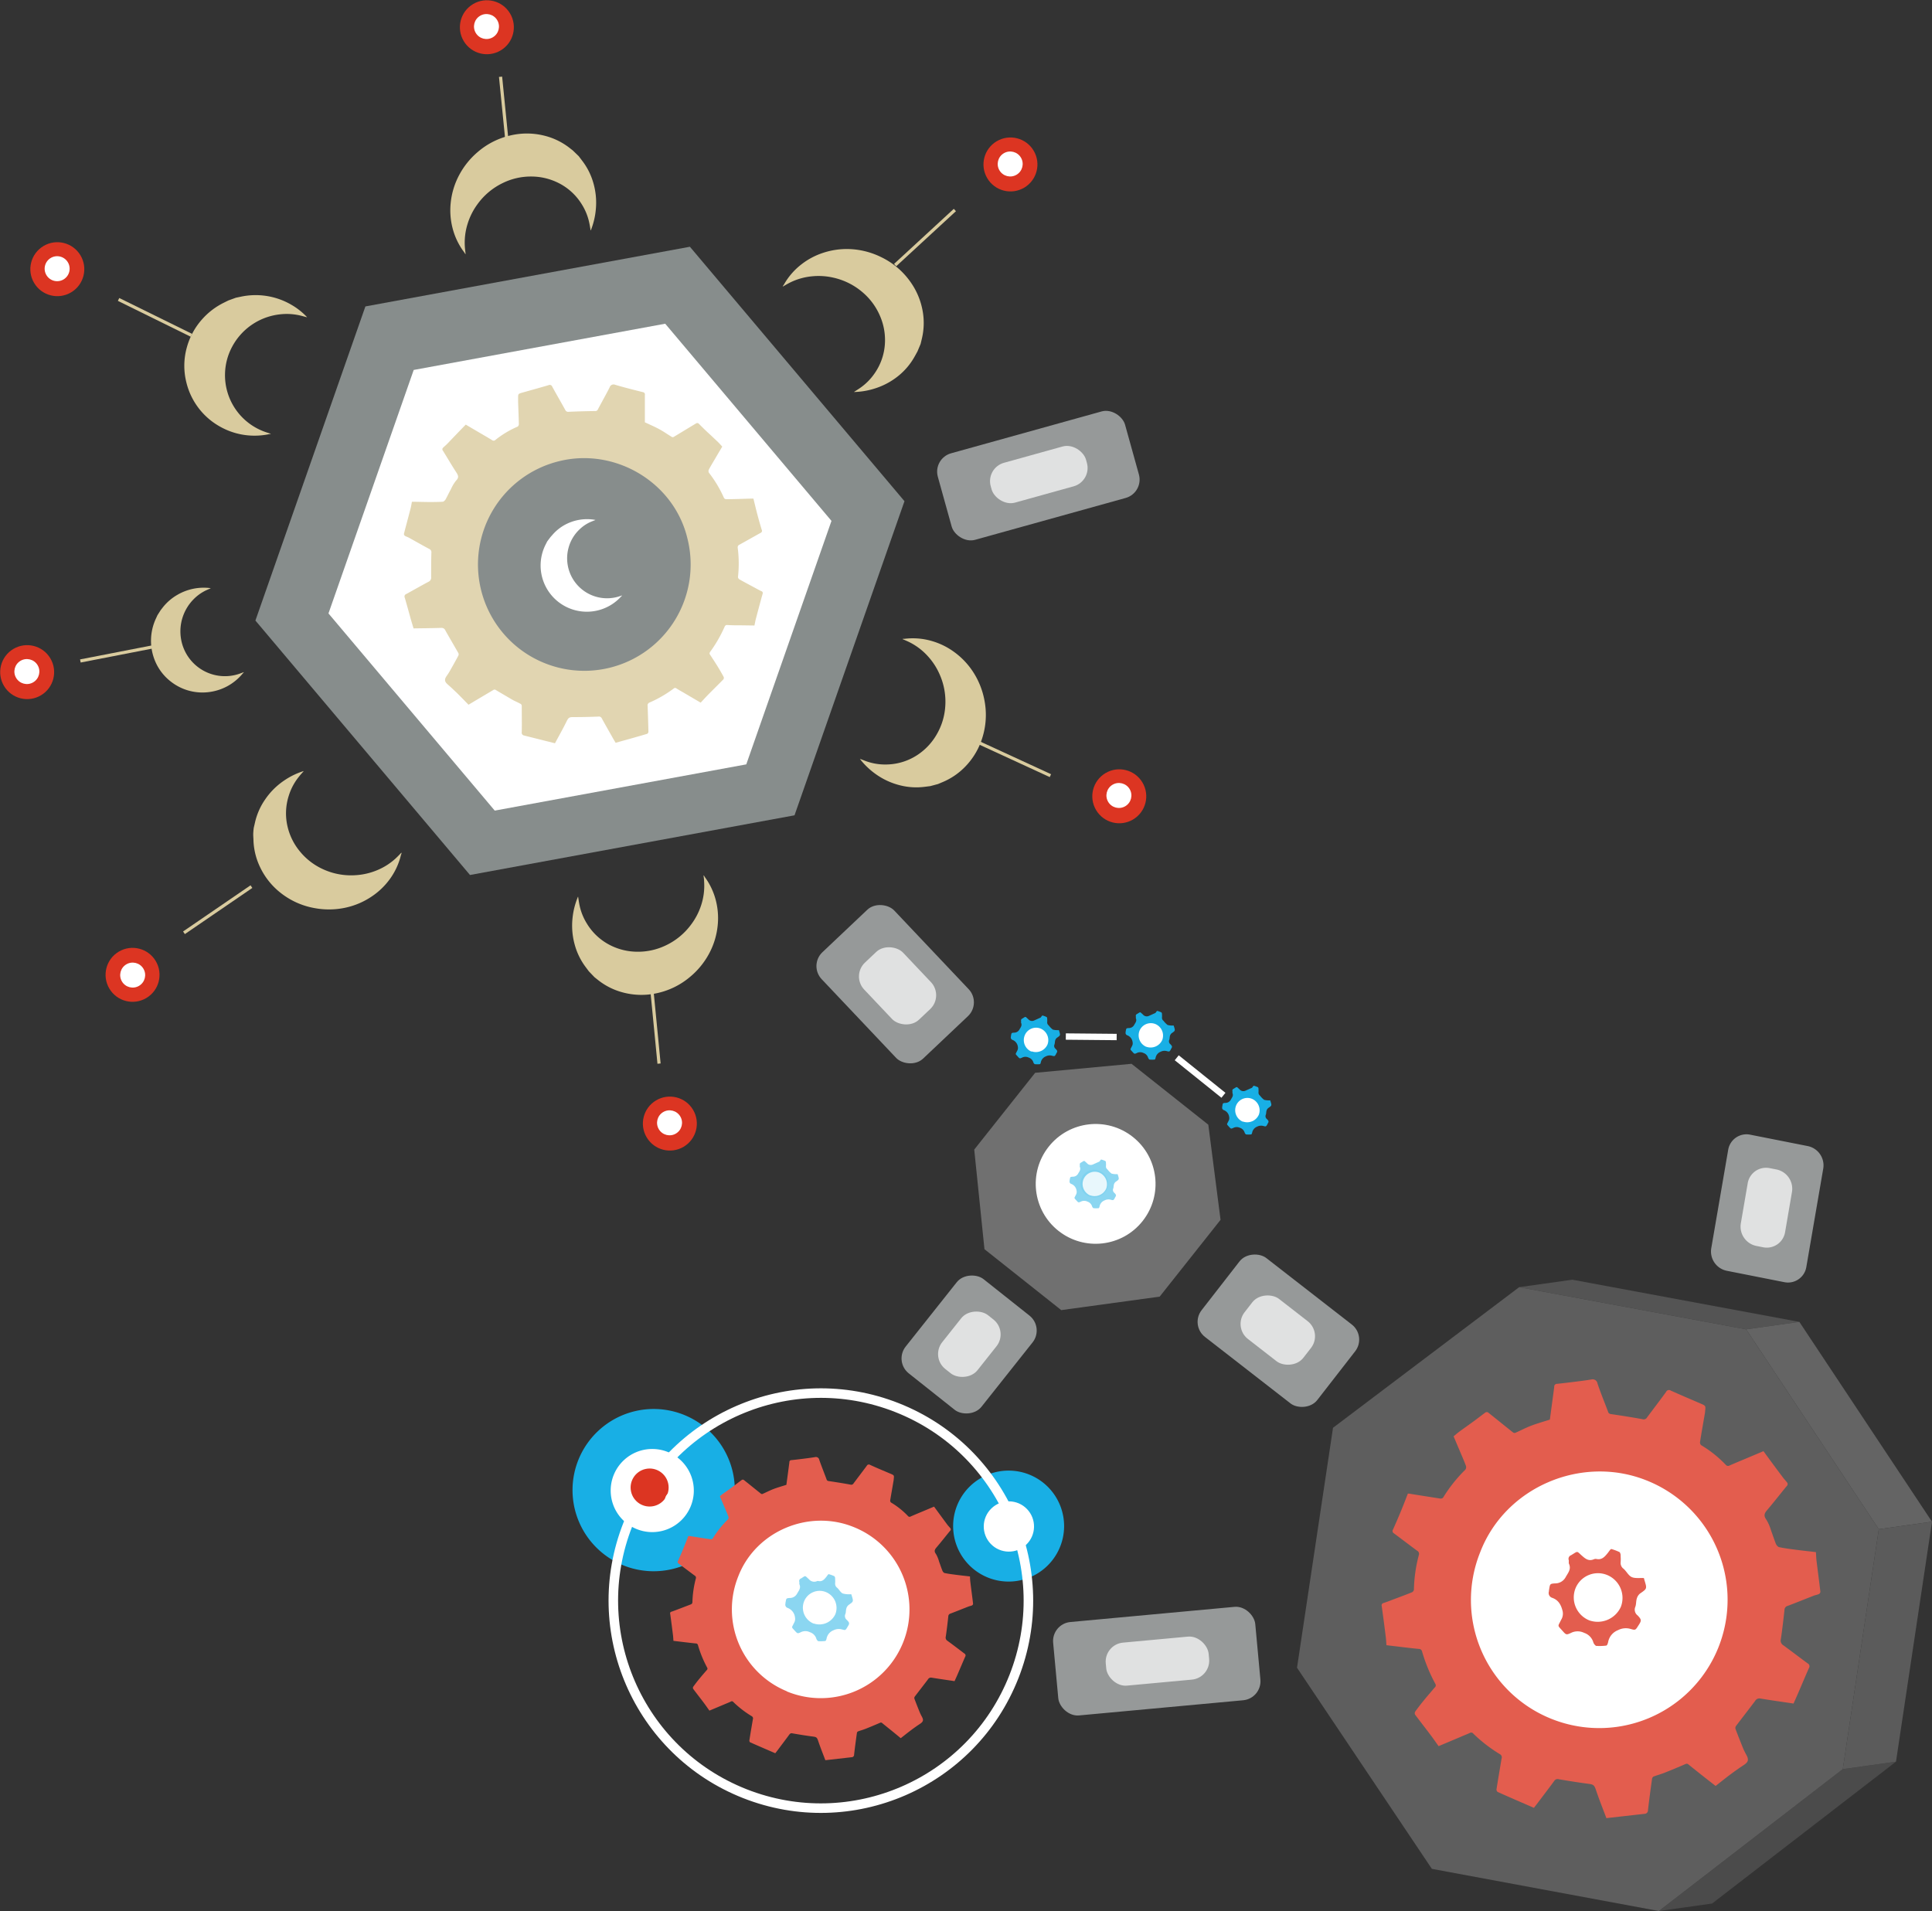 <svg id="Shapes" xmlns="http://www.w3.org/2000/svg" viewBox="0 0 607.94 601.38"><rect x="0" y="0" width="607.94" height="601.38" fill="#333333" stroke="none"/><defs><style>.cls-1{fill:#878d8c;}.cls-17,.cls-2,.cls-4{fill:#fff;}.cls-3{fill:#e1d5b1;}.cls-18,.cls-19,.cls-22,.cls-3,.cls-4,.cls-5{fill-rule:evenodd;}.cls-5{fill:#d9cb9e;}.cls-16,.cls-20,.cls-6{fill:none;stroke-miterlimit:10;}.cls-6{stroke:#d9cb9e;}.cls-7{fill:#dc3522;}.cls-19,.cls-21,.cls-22,.cls-8{fill:#18afe5;}.cls-17,.cls-9{opacity:0.3;}.cls-10{isolation:isolate;}.cls-11{fill:#a1a1a1;}.cls-12{fill:#828282;}.cls-13{fill:#c3c3c3;}.cls-14{fill:#d7d7d7;}.cls-15{fill:#bababa;}.cls-16,.cls-20{stroke:#fff;}.cls-16{stroke-width:2px;}.cls-18{fill:#e35d4e;}.cls-19{opacity:0.5;}.cls-20{stroke-width:3px;}.cls-21{opacity:0.1;}.cls-23{opacity:0.8;}.cls-24{fill:#afb3b3;}.cls-25{opacity:0.7;}</style></defs><title>main-header-image</title><polygon class="cls-1" points="147.89 275.35 80.37 195.28 114.98 96.43 217.09 77.65 284.61 157.72 250.01 256.57 147.89 275.35"/><polygon class="cls-2" points="155.68 255.09 103.36 193.04 130.18 116.42 209.32 101.87 261.64 163.92 234.83 240.54 155.68 255.09"/><circle class="cls-1" cx="3225.47" cy="252.71" r="38.78" transform="translate(-3007.23 711.25) rotate(-13.92)"/><path class="cls-3" d="M3188.58,293.84c-1.18-1.2-2.35-2.42-3.55-3.61-1-.94-1.94-1.86-2.95-2.73s-1.2-1.56-.36-2.74a17.45,17.45,0,0,0,1-1.57c0.91-1.6,1.81-3.2,2.67-4.82a0.93,0.93,0,0,0,0-.77c-1.35-2.37-2.74-4.72-4.08-7.1a1.28,1.28,0,0,0-1.31-.84c-2.88.1-5.77,0.11-8.72,0.16-0.25-.85-0.52-1.71-0.77-2.58-0.67-2.37-1.3-4.74-2-7.1A0.83,0.83,0,0,1,3169,259c2.33-1.28,4.63-2.6,7-3.86a1.4,1.4,0,0,0,.82-1.48c0-2.55,0-5.1.07-7.66a1.1,1.1,0,0,0-.67-1.18c-2.14-1.14-4.24-2.35-6.36-3.52-0.42-.23-0.89-0.36-1.3-0.61a0.76,0.76,0,0,1-.31-0.62c0.67-2.62,1.38-5.22,2.06-7.84,0.19-.72.3-1.46,0.46-2.26,1.81,0,3.57.07,5.34,0.08,1.49,0,3,0,4.47-.1a2,2,0,0,0,.93-1c0.55-1,1-2,1.54-2.95a11.93,11.93,0,0,1,1.63-2.71c1-1,.62-1.7,0-2.65-1.43-2.2-2.75-4.48-4.14-6.71a0.69,0.69,0,0,1,.06-1c0.44-.42.9-0.8,1.33-1.24,1.92-2,3.82-4,5.78-6l4.35,2.56c1.31,0.76,2.62,1.52,3.92,2.31a0.76,0.76,0,0,0,1,0,30,30,0,0,1,7.06-4.24,1,1,0,0,0,.38-0.76c-0.06-2.38-.16-4.75-0.24-7.13,0-.33,0-0.66,0-1,0-1.44,0-1.43,1.44-1.84,2.71-.76,5.42-1.51,8.12-2.3a0.84,0.84,0,0,1,1.19.48c1.34,2.44,2.73,4.84,4.08,7.28a1,1,0,0,0,1.11.61c2.78-.13,5.55-0.2,8.33-0.24a0.83,0.83,0,0,0,.85-0.55c1.22-2.3,2.51-4.58,3.69-6.9a1.28,1.28,0,0,1,1.72-.82c1,0.3,2,.58,3,0.85,1.91,0.51,3.81,1,5.74,1.47a0.73,0.73,0,0,1,.62.91c0,2.85,0,5.71,0,8.58,1.54,0.73,3.12,1.4,4.62,2.22,1.33,0.72,2.56,1.61,3.86,2.39a0.68,0.68,0,0,0,.59,0c2.38-1.43,4.75-2.89,7.14-4.31a0.73,0.73,0,0,1,.68.07c1,1,2,2,3,2.92s2.07,1.93,3.1,2.91c0.45,0.43.86,0.91,1.36,1.45-0.69,1.17-1.4,2.35-2.09,3.54s-1.46,2.43-2.12,3.67a1.14,1.14,0,0,0,0,1,37.78,37.78,0,0,1,4.78,8,0.89,0.89,0,0,0,.7.34c2.63,0,5.26-.12,7.89-0.18,0.15,0,.3,0,0.65,0,0.38,1.54.75,3.11,1.16,4.68s0.93,3.42,1.45,5.12a0.7,0.7,0,0,1-.39,1c-2.21,1.23-4.4,2.48-6.62,3.7a0.89,0.89,0,0,0-.54,1,38.48,38.48,0,0,1,.08,9.16,0.93,0.93,0,0,0,.42.73c1.45,0.83,2.92,1.6,4.39,2.39,0.84,0.45,1.67.92,2.53,1.34a0.62,0.62,0,0,1,.4.88c-0.72,2.58-1.41,5.17-2.09,7.75-0.18.68-.3,1.38-0.47,2.18l-4.4-.06c-1.37,0-2.73,0-4.1-.09a0.79,0.79,0,0,0-.88.53,43,43,0,0,1-4.58,7.95,0.71,0.71,0,0,0,.05.94c0.79,1.21,1.58,2.41,2.34,3.64,0.66,1.08,1.29,2.17,1.89,3.28a0.81,0.81,0,0,1-.09.76c-1.53,1.57-3.1,3.1-4.64,4.66-0.85.86-1.66,1.76-2.51,2.67l-5.33-3.13c-0.76-.44-1.54-0.86-2.27-1.34a0.67,0.67,0,0,0-.93.06,38.32,38.32,0,0,1-7.6,4.39,0.94,0.94,0,0,0-.56,1.07c0.09,2.7.19,5.41,0.25,8.11a0.81,0.81,0,0,1-.39.64c-3.28,1-6.57,1.88-9.93,2.83-0.25-.42-0.48-0.8-0.7-1.18-1.22-2.16-2.45-4.31-3.64-6.48a1,1,0,0,0-1.14-.58c-2.6.09-5.21,0.17-7.81,0.15-1.35,0-1.57.19-2.19,1.45-1.13,2.3-2.4,4.54-3.61,6.79l-9.16-2.3-0.51-.13a0.92,0.92,0,0,1-.78-1.11c0.06-2.76,0-5.51,0-8.26a0.78,0.78,0,0,0-.33-0.58c-0.88-.48-1.82-0.87-2.7-1.36-1.71-1-3.41-2-5.1-3a0.68,0.68,0,0,0-.86,0C3193.78,290.75,3191.24,292.25,3188.58,293.84Zm68.89-52.27c-4.2-17.75-22.82-28.78-40.46-24.35A33.46,33.46,0,1,0,3257.47,241.57Z" transform="translate(-3041.15 -72.07)"/><path class="cls-4" d="M3214.36,241.09l0.72-.81a14.11,14.11,0,0,1,4-3.15,14.61,14.61,0,0,1,9.23-1.48l0.22,0.06c-0.46.18-.88,0.34-1.3,0.51a11.87,11.87,0,0,0-3.63,2.36,12.37,12.37,0,0,0-3.51,5.75,12.51,12.51,0,0,0-.33,5.36,12.56,12.56,0,0,0,16,10.13l1.17-.38-0.11.15c-0.07.07-.15,0.13-0.22,0.2a14.55,14.55,0,0,1-23.73-16.41l0.47-.93Z" transform="translate(-3041.15 -72.07)"/><path class="cls-5" d="M3223.26,121.22l1,1.32a20.8,20.8,0,0,1,3.57,7,22.28,22.28,0,0,1,.81,8.4,23.28,23.28,0,0,1-1.47,6.34c0,0.1-.09.19-0.16,0.33-0.13-.76-0.24-1.46-0.38-2.15a17.81,17.81,0,0,0-2.49-6.22,18.13,18.13,0,0,0-7.75-6.83,19.05,19.05,0,0,0-8.17-1.79,20.08,20.08,0,0,0-8.87,2.05,21.1,21.1,0,0,0-7.95,6.66,20.74,20.74,0,0,0-3.08,6.08,19.65,19.65,0,0,0-.86,7.75c0.06,0.64.14,1.27,0.21,1.91l-0.2-.2c-0.08-.13-0.15-0.26-0.24-0.39a21.37,21.37,0,0,1-3.68-7.65,22.43,22.43,0,0,1-.6-7.68,23.64,23.64,0,0,1,2.66-8.94,24.62,24.62,0,0,1,5.87-7.31,23.91,23.91,0,0,1,10.51-5.26,22.53,22.53,0,0,1,10.26.08,21.21,21.21,0,0,1,7.87,3.7l1.28,1Z" transform="translate(-3041.15 -72.07)"/><path class="cls-5" d="M3115.38,165.76l1.63-.34a22.32,22.32,0,0,1,15.62,2.44,21.62,21.62,0,0,1,4.92,3.79c0.07,0.07.13,0.15,0.23,0.27-0.73-.19-1.4-0.38-2.07-0.54a18.57,18.57,0,0,0-6.63-.37,19.45,19.45,0,0,0-14.88,10.17,18.83,18.83,0,0,0-2.24,8.4A18.93,18.93,0,0,0,3124.61,208c0.59,0.21,1.19.39,1.78,0.58l-0.27.09c-0.15,0-.3,0-0.45.06a22.33,22.33,0,0,1-8.43.08,22.07,22.07,0,0,1-7-2.57,21.78,21.78,0,0,1-10.44-13.81,21.48,21.48,0,0,1,.16-11.1,22,22,0,0,1,4.76-8.75,22.29,22.29,0,0,1,6.86-5.25l1.43-.71Z" transform="translate(-3041.15 -72.07)"/><path class="cls-5" d="M3329.84,182.68c-0.27.48-.54,1-0.81,1.46a20.85,20.85,0,0,1-5,6.06,22.32,22.32,0,0,1-7.4,4.06,23.41,23.41,0,0,1-6.4,1.16h-0.37c0.65-.42,1.24-0.79,1.83-1.19a17.87,17.87,0,0,0,4.73-4.75,18.17,18.17,0,0,0,3.21-9.82,19.06,19.06,0,0,0-1.59-8.21,20.08,20.08,0,0,0-5.38-7.33,21.13,21.13,0,0,0-9.26-4.67,20.79,20.79,0,0,0-6.81-.42,19.62,19.62,0,0,0-7.46,2.28c-0.56.31-1.11,0.63-1.67,0.95,0-.09.07-0.18,0.11-0.27s0.18-.25.26-0.38a21.27,21.27,0,0,1,5.58-6.41,22.35,22.35,0,0,1,6.82-3.59,23.74,23.74,0,0,1,9.27-1.1,24.7,24.7,0,0,1,9,2.51,23.87,23.87,0,0,1,9,7.57,22.6,22.6,0,0,1,4,9.46,21.3,21.3,0,0,1-.29,8.7l-0.37,1.55Z" transform="translate(-3041.15 -72.07)"/><path class="cls-5" d="M3333.89,319.45l-1.66.21a20.85,20.85,0,0,1-7.87-.46,22.41,22.41,0,0,1-7.66-3.54,23.35,23.35,0,0,1-4.73-4.47c-0.07-.08-0.12-0.17-0.21-0.31,0.72,0.27,1.38.53,2,.76a17.77,17.77,0,0,0,6.63,1,18.14,18.14,0,0,0,9.81-3.24,19.09,19.09,0,0,0,5.67-6.16,20.07,20.07,0,0,0,2.71-8.69,21.07,21.07,0,0,0-1.74-10.22,20.78,20.78,0,0,0-3.7-5.73,19.65,19.65,0,0,0-6.26-4.65l-1.76-.78,0.28-.08c0.15,0,.3,0,0.45,0a21.29,21.29,0,0,1,8.47.69,22.36,22.36,0,0,1,6.93,3.36,23.69,23.69,0,0,1,6.38,6.81,24.77,24.77,0,0,1,3.34,8.76,23.93,23.93,0,0,1-.77,11.72,22.55,22.55,0,0,1-5.25,8.82,21.32,21.32,0,0,1-7.17,4.93l-1.47.62Z" transform="translate(-3041.15 -72.07)"/><line class="cls-6" x1="60.24" y1="105.52" x2="37.31" y2="94.23"/><line class="cls-6" x1="160.04" y1="49.59" x2="157.51" y2="24.16"/><line class="cls-6" x1="281.67" y1="83.42" x2="300.47" y2="66.09"/><line class="cls-6" x1="307.31" y1="233.39" x2="330.53" y2="244.09"/><circle class="cls-7" cx="3359.01" cy="123.65" r="8.49" transform="translate(-2630.61 1665.5) rotate(-30.8)"/><circle class="cls-2" cx="3359.01" cy="123.65" r="3.93" transform="translate(-2630.13 1666.38) rotate(-30.82)"/><circle class="cls-7" cx="3059.13" cy="156.66" r="8.49" transform="translate(-2689.85 1516.55) rotate(-30.8)"/><path class="cls-2" d="M3061.15,160a3.93,3.93,0,1,1,1.36-5.38A3.93,3.93,0,0,1,3061.15,160Z" transform="translate(-3041.15 -72.07)"/><circle class="cls-7" cx="3049.64" cy="283.47" r="8.49" transform="translate(-2756.12 1529.57) rotate(-30.8)"/><circle class="cls-2" cx="3049.64" cy="283.47" r="3.93" transform="translate(-2756.21 1529.39) rotate(-30.8)"/><circle class="cls-7" cx="3082.96" cy="379.07" r="8.49" transform="translate(-2800.31 1560.27) rotate(-30.81)"/><circle class="cls-2" cx="3082.96" cy="379.07" r="3.93" transform="translate(-2800.27 1560.35) rotate(-30.81)"/><circle class="cls-7" cx="3251.9" cy="425.57" r="8.49" transform="translate(-2800.15 1653.67) rotate(-30.81)"/><circle class="cls-2" cx="3251.9" cy="425.57" r="3.93" transform="translate(-2800.25 1653.43) rotate(-30.81)"/><circle class="cls-7" cx="3393.31" cy="322.56" r="8.49" transform="translate(-2727.68 1711.04) rotate(-30.8)"/><circle class="cls-2" cx="3393.31" cy="322.56" r="3.93" transform="translate(-2727.54 1711.32) rotate(-30.81)"/><circle class="cls-7" cx="3194.31" cy="80.56" r="8.49" transform="translate(-2631.83 1575) rotate(-30.8)"/><circle class="cls-2" cx="3194.31" cy="80.56" r="3.93" transform="translate(-2631.68 1575.26) rotate(-30.81)"/><path class="cls-5" d="M3226.43,377.72c-0.33-.44-0.66-0.89-1-1.34a20.86,20.86,0,0,1-3.45-7.09,22.39,22.39,0,0,1-.66-8.42,23.26,23.26,0,0,1,1.58-6.31c0-.1.09-0.19,0.16-0.34,0.12,0.77.21,1.46,0.34,2.16a17.79,17.79,0,0,0,2.38,6.26,18.14,18.14,0,0,0,7.63,7,19,19,0,0,0,8.15,1.93,20.12,20.12,0,0,0,8.9-1.9,21.07,21.07,0,0,0,8.06-6.52,20.83,20.83,0,0,0,3.19-6,19.67,19.67,0,0,0,1-7.73c0-.64-0.12-1.27-0.18-1.91l0.2,0.2a4.1,4.1,0,0,0,.23.39,21.33,21.33,0,0,1,3.54,7.72,22.37,22.37,0,0,1,.46,7.69,23.55,23.55,0,0,1-2.81,8.89,24.58,24.58,0,0,1-6,7.2,23.86,23.86,0,0,1-10.6,5.08,22.52,22.52,0,0,1-10.26-.26,21.21,21.21,0,0,1-7.81-3.83l-1.26-1Z" transform="translate(-3041.15 -72.07)"/><line class="cls-6" x1="205.23" y1="312.62" x2="207.38" y2="334.71"/><path class="cls-5" d="M3121,332.56c0.13-.54.26-1.08,0.38-1.63a20.8,20.8,0,0,1,3.16-7.22,22.28,22.28,0,0,1,6-6,23.12,23.12,0,0,1,5.83-2.89,3,3,0,0,1,.36-0.1c-0.5.58-1,1.11-1.42,1.65a17.8,17.8,0,0,0-3.22,5.88,18.15,18.15,0,0,0-.36,10.33,19,19,0,0,0,3.81,7.45,20.12,20.12,0,0,0,7.21,5.55,21.09,21.09,0,0,0,10.2,1.91,20.76,20.76,0,0,0,6.66-1.49,19.66,19.66,0,0,0,6.53-4.26c0.46-.45.9-0.92,1.34-1.37,0,0.09,0,.19,0,0.29s-0.11.28-.15,0.43a21.32,21.32,0,0,1-3.57,7.7,22.43,22.43,0,0,1-5.56,5.34,23.65,23.65,0,0,1-8.59,3.63,24.64,24.64,0,0,1-9.37.1,23.93,23.93,0,0,1-10.74-4.78,22.56,22.56,0,0,1-6.45-8,21.25,21.25,0,0,1-2.14-8.43c0-.53-0.05-1.07-0.07-1.6C3120.81,334.26,3120.89,333.41,3121,332.56Z" transform="translate(-3041.15 -72.07)"/><line class="cls-6" x1="79.12" y1="279.01" x2="57.89" y2="293.54"/><path class="cls-5" d="M3091.72,264.06l0.78-1a16.07,16.07,0,0,1,4.41-3.77,16.49,16.49,0,0,1,10.32-2.16l0.25,0.05-1.44.64a13.83,13.83,0,0,0-4,2.86,14.38,14.38,0,0,0-3.87,12.76,14,14,0,0,0,18.42,10.62l1.3-.48-0.11.18c-0.08.08-.16,0.15-0.24,0.24a16.5,16.5,0,0,1-4.83,4,16.33,16.33,0,0,1-5.25,1.78,16.11,16.11,0,0,1-12.42-3.12,15.9,15.9,0,0,1-5.05-6.47,16.55,16.55,0,0,1,.22-13.46l0.49-1.07Z" transform="translate(-3041.15 -72.07)"/><line class="cls-6" x1="49.06" y1="203.37" x2="25.29" y2="208"/><path class="cls-8" d="M3228.4,558.65a25.53,25.53,0,1,0,.79-36.1A25.52,25.52,0,0,0,3228.4,558.65Z" transform="translate(-3041.15 -72.07)"/><path class="cls-2" d="M3236.95,550.18a13.08,13.08,0,1,0,.4-18.5A13.08,13.08,0,0,0,3236.95,550.18Z" transform="translate(-3041.15 -72.07)"/><g class="cls-9"><g class="cls-10"><polygon class="cls-11" points="478.03 405.06 494.77 402.71 566.2 415.98 549.46 418.33 478.03 405.06"/><polygon class="cls-12" points="579.87 556.73 596.61 554.38 538.73 599.03 521.99 601.38 579.87 556.73"/><polygon class="cls-13" points="478.03 405.06 549.46 418.33 591.2 481.22 579.87 556.73 521.99 601.38 450.56 588.11 408.13 524.82 419.46 449.31 478.03 405.06"/><polygon class="cls-14" points="549.46 418.33 566.2 415.98 607.94 478.87 591.2 481.22 549.46 418.33"/><polygon class="cls-15" points="591.2 481.22 607.94 478.87 596.61 554.38 579.87 556.73 591.2 481.22"/></g></g><path class="cls-8" d="M3345.92,564.39a17.46,17.46,0,1,0,.54-24.69A17.46,17.46,0,0,0,3345.92,564.39Z" transform="translate(-3041.15 -72.07)"/><circle class="cls-2" cx="3358.53" cy="552.31" r="7.91" transform="translate(-2490.88 2403.38) rotate(-43.74)"/><line class="cls-16" x1="370.28" y1="332.87" x2="384.98" y2="344.68"/><line class="cls-16" x1="335.38" y1="326.19" x2="351.38" y2="326.34"/><polygon class="cls-17" points="333.94 412.28 364.91 408.04 384.07 383.87 380.22 353.93 356.06 334.77 325.73 337.6 306.56 361.76 309.78 393.11 333.94 412.28"/><circle class="cls-2" cx="3385.8" cy="444.5" r="18.85" transform="translate(-2107.5 2749.03) rotate(-51.58)"/><circle class="cls-2" cx="3545.24" cy="576.16" r="44.28" transform="translate(-1332.94 3590.5) rotate(-68.47)"/><path class="cls-18" d="M3572.5,627.37a0.83,0.83,0,0,0-1-.16c-2.18.94-4.37,1.86-6.57,2.73-1.13.45-2.31,0.76-3.44,1.19a0.94,0.94,0,0,0-.48.64c-0.46,3.29-.91,6.59-1.29,9.89a1.11,1.11,0,0,1-1.11,1.21l-0.64.07-11.34,1.28c-1.08-2.89-2.25-5.77-3.23-8.71-0.54-1.61-.77-1.88-2.39-2.09-3.12-.4-6.22-0.91-9.32-1.43a1.25,1.25,0,0,0-1.46.51c-1.77,2.41-3.59,4.79-5.39,7.17-0.32.43-.67,0.85-1,1.31-3.86-1.67-7.65-3.3-11.43-5a1,1,0,0,1-.36-0.83c0.51-3.23,1.06-6.45,1.6-9.67a1.13,1.13,0,0,0-.5-1.37,46.36,46.36,0,0,1-8.39-6.47,0.82,0.82,0,0,0-1.11-.22c-1,.46-2,0.83-2.94,1.25l-6.88,2.9c-0.87-1.22-1.7-2.43-2.58-3.59-1.59-2.11-3.23-4.2-4.81-6.32a1,1,0,0,1,0-.92c0.89-1.24,1.83-2.45,2.79-3.63,1.1-1.35,2.25-2.66,3.38-4a0.85,0.85,0,0,0,.21-1.12,51.63,51.63,0,0,1-4.2-10.24,1,1,0,0,0-1-.78c-1.64-.15-3.28-0.35-4.92-0.54l-5.28-.63c-0.08-1-.11-1.84-0.22-2.68-0.4-3.21-.82-6.41-1.26-9.61a0.76,0.76,0,0,1,.62-1c1.09-.36,2.17-0.79,3.25-1.2,1.88-.71,3.77-1.4,5.63-2.16a1.13,1.13,0,0,0,.62-0.8,46.39,46.39,0,0,1,1.56-10.95,1.07,1.07,0,0,0-.49-1.29c-2.46-1.81-4.88-3.67-7.33-5.49a0.84,0.84,0,0,1-.32-1.21q1.32-2.93,2.54-5.9c0.75-1.8,1.44-3.63,2.14-5.41,0.43,0,.61,0,0.78.07,3.14,0.5,6.27,1,9.41,1.48a1.07,1.07,0,0,0,.9-0.29,45.67,45.67,0,0,1,7-8.8,1.38,1.38,0,0,0,.19-1.19c-0.6-1.6-1.29-3.16-1.95-4.73l-1.94-4.57c0.68-.56,1.25-1.07,1.86-1.52,1.38-1,2.79-2,4.17-3s2.65-2,4-3a0.88,0.88,0,0,1,.82,0c2.63,2.09,5.23,4.21,7.86,6.3a0.81,0.81,0,0,0,.69.13c1.67-.73,3.29-1.6,5-2.25,1.93-.73,3.92-1.29,5.89-1.92,0.46-3.43.93-6.84,1.37-10.26a0.88,0.88,0,0,1,.88-1c2.37-.24,4.73-0.54,7.1-0.84q1.86-.23,3.72-0.53a1.54,1.54,0,0,1,1.92,1.26c1,3,2.21,5.89,3.31,8.84a1,1,0,0,0,.93.79c3.32,0.49,6.63,1,9.93,1.61a1.21,1.21,0,0,0,1.42-.55c2-2.7,4.05-5.35,6-8.05a1,1,0,0,1,1.5-.39c3.1,1.39,6.22,2.71,9.34,4.06,1.64,0.71,1.64.7,1.43,2.43,0,0.39-.09.79-0.16,1.18-0.48,2.83-1,5.66-1.43,8.49a1.15,1.15,0,0,0,.34,1,36.26,36.26,0,0,1,7.77,6.2,0.91,0.91,0,0,0,1.19.19c1.67-.73,3.37-1.43,5.05-2.14l5.61-2.36c2,2.76,4,5.44,6,8.11,0.43,0.59.93,1.12,1.39,1.69a0.83,0.83,0,0,1-.09,1.2c-2,2.45-4,5-6,7.37-0.88,1-1.42,1.81-.41,3.16a14.43,14.43,0,0,1,1.52,3.51c0.48,1.25.87,2.53,1.37,3.77a2.34,2.34,0,0,0,1,1.36c1.75,0.39,3.55.61,5.33,0.84,2.11,0.28,4.23.5,6.4,0.76,0.06,1,.08,1.88.19,2.78,0.4,3.24.83,6.47,1.21,9.71a0.92,0.92,0,0,1-.47.7c-0.52.24-1.11,0.32-1.65,0.53-2.73,1.06-5.43,2.17-8.18,3.2a1.32,1.32,0,0,0-1,1.3c-0.34,3.06-.69,6.13-1.14,9.17a1.7,1.7,0,0,0,.74,1.9c2.59,1.88,5.13,3.84,7.71,5.73a1,1,0,0,1,.39,1.45c-1.2,2.71-2.34,5.45-3.52,8.18-0.43,1-.89,2-1.33,3-3.53-.53-7-1-10.41-1.58a1.55,1.55,0,0,0-1.7.8c-2,2.63-4,5.22-6,7.84a1.12,1.12,0,0,0-.16.91c0.78,2.08,1.6,4.14,2.43,6.19a21.79,21.79,0,0,0,1,2c0.83,1.54.61,2.26-.86,3.22s-2.67,1.83-4,2.8c-1.63,1.22-3.22,2.5-4.82,3.75C3578.07,631.82,3575.27,629.61,3572.5,627.37ZM3529,612.84a40.39,40.39,0,1,0,30.2-74.92c-20.4-8.12-44.44,2.11-52.3,22.67A40.27,40.27,0,0,0,3529,612.84Z" transform="translate(-3041.15 -72.07)"/><path class="cls-18" d="M3558.65,569.47c0.79,2.59.76,2.55-1.46,4.09a3.16,3.16,0,0,0-1,1.6c-0.26.83-.15,1.8-0.47,2.6a2.26,2.26,0,0,0,.74,2.67c1.25,1.33,1.27,1.6.29,3.1l-0.1.15c-0.86,1.38-.88,1.44-2.41,1a5.29,5.29,0,0,0-3.94.38,5,5,0,0,0-3.12,3.76,3.15,3.15,0,0,1-.23.7,0.7,0.7,0,0,1-.33.4,16.56,16.56,0,0,1-3.26.09,2.28,2.28,0,0,1-.91-1.35,4.51,4.51,0,0,0-2.83-2.75,4.63,4.63,0,0,0-4.08,0c-1.5.7-1.58,0.65-2.65-.55-1.78-2-1.56-1.31-.5-3.55a3.65,3.65,0,0,0,.47-2.72c-0.49-2-1.3-3.48-3.25-4.19a1.58,1.58,0,0,1-1.07-2c0-.27.06-0.55,0.1-0.82,0.25-1.52.25-1.63,1.8-1.73a3.74,3.74,0,0,0,3.42-2.05c0.77-1.35,1.75-2.44,1-4.11-0.14-.34,0-0.81-0.08-1.17a1.2,1.2,0,0,1,.73-1.53c2.38-1.43,1.6-1.42,3.64.33,1.12,1,2.12,1.55,3.56.93a1.42,1.42,0,0,1,.81-0.08c1.71,0.36,2.62-.75,3.53-1.87,0.25-.31.46-0.64,0.72-0.95a0.76,0.76,0,0,1,.41-0.32,15.83,15.83,0,0,1,2.64,1,1.92,1.92,0,0,1,.29,1.22,12.89,12.89,0,0,1,0,2,2.25,2.25,0,0,0,.93,2c0.92,0.81,1.53,2.14,2.56,2.61s2.51,0.24,3.83.31C3558.54,569.06,3558.59,569.27,3558.65,569.47ZM3541.29,582a8,8,0,0,0,9.9-4.29,7.81,7.81,0,0,0-4.32-10,7.63,7.63,0,0,0-10,4.29A7.79,7.79,0,0,0,3541.29,582Z" transform="translate(-3041.15 -72.07)"/><circle class="cls-2" cx="3299.31" cy="578.93" r="30.61" transform="translate(-1491.18 3363.49) rotate(-68.47)"/><path class="cls-18" d="M3318.77,614.33a0.57,0.57,0,0,0-.71-0.11c-1.51.65-3,1.28-4.54,1.89-0.78.31-1.6,0.53-2.38,0.82a0.65,0.65,0,0,0-.34.44c-0.32,2.28-.63,4.55-0.89,6.84a0.77,0.77,0,0,1-.77.84l-0.44.05-7.84.89c-0.75-2-1.56-4-2.23-6-0.37-1.11-.53-1.3-1.65-1.44-2.15-.28-4.3-0.63-6.44-1a0.86,0.86,0,0,0-1,.35c-1.22,1.67-2.48,3.31-3.73,5-0.23.3-.46,0.59-0.71,0.9-2.67-1.16-5.29-2.28-7.9-3.44a0.67,0.67,0,0,1-.25-0.58c0.35-2.23.73-4.46,1.11-6.68a0.78,0.78,0,0,0-.35-0.95,32,32,0,0,1-5.8-4.47,0.56,0.56,0,0,0-.77-0.15c-0.66.32-1.35,0.58-2,.86l-4.76,2c-0.6-.84-1.18-1.68-1.78-2.48-1.1-1.46-2.23-2.9-3.33-4.37a0.69,0.69,0,0,1,0-.64q0.92-1.28,1.93-2.51c0.76-.93,1.55-1.84,2.34-2.75a0.59,0.59,0,0,0,.14-0.77,35.75,35.75,0,0,1-2.9-7.08,0.66,0.66,0,0,0-.67-0.54c-1.13-.11-2.27-0.25-3.4-0.38l-3.65-.44c-0.05-.68-0.08-1.27-0.15-1.85-0.28-2.22-.56-4.43-0.87-6.64a0.52,0.52,0,0,1,.43-0.69c0.76-.25,1.5-0.55,2.24-0.83,1.3-.49,2.61-1,3.89-1.49a0.78,0.78,0,0,0,.43-0.56,32.2,32.2,0,0,1,1.08-7.57,0.74,0.74,0,0,0-.34-0.89c-1.7-1.25-3.37-2.53-5.06-3.79a0.58,0.58,0,0,1-.22-0.84q0.91-2,1.76-4.08c0.52-1.25,1-2.51,1.48-3.74l0.54,0c2.17,0.34,4.33.7,6.51,1a0.74,0.74,0,0,0,.62-0.2,31.5,31.5,0,0,1,4.83-6.08,1,1,0,0,0,.13-0.82c-0.41-1.11-.89-2.18-1.35-3.27l-1.34-3.16c0.47-.39.86-0.74,1.28-1,1-.7,1.93-1.36,2.88-2.07s1.84-1.41,2.77-2.09a0.61,0.61,0,0,1,.57,0c1.82,1.44,3.61,2.91,5.43,4.35a0.56,0.56,0,0,0,.48.09c1.16-.51,2.28-1.1,3.45-1.55,1.33-.51,2.71-0.89,4.07-1.33,0.32-2.37.64-4.73,0.94-7.09a0.61,0.61,0,0,1,.61-0.68c1.64-.16,3.27-0.37,4.9-0.58q1.29-.16,2.57-0.37a1.07,1.07,0,0,1,1.33.87c0.72,2.05,1.53,4.07,2.29,6.11a0.69,0.69,0,0,0,.64.55c2.29,0.34,4.58.7,6.86,1.12a0.84,0.84,0,0,0,1-.38c1.38-1.86,2.8-3.7,4.18-5.57a0.71,0.71,0,0,1,1-.27c2.14,1,4.3,1.88,6.46,2.8,1.13,0.49,1.14.49,1,1.68,0,0.27-.06.55-0.11,0.82-0.33,2-.68,3.91-1,5.87a0.8,0.8,0,0,0,.23.67,25,25,0,0,1,5.38,4.29,0.63,0.63,0,0,0,.82.13c1.16-.51,2.33-1,3.49-1.48l3.88-1.63c1.4,1.91,2.75,3.76,4.12,5.61,0.3,0.4.65,0.77,1,1.17a0.57,0.57,0,0,1-.07.83c-1.4,1.69-2.74,3.43-4.17,5.1-0.61.71-1,1.25-.29,2.19a9.92,9.92,0,0,1,1,2.43c0.33,0.86.6,1.75,0.95,2.6a1.63,1.63,0,0,0,.66.94c1.21,0.27,2.45.42,3.68,0.58,1.46,0.19,2.92.35,4.43,0.52,0,0.67.05,1.3,0.13,1.92,0.27,2.24.58,4.47,0.84,6.71a0.64,0.64,0,0,1-.33.48c-0.36.17-.77,0.22-1.14,0.37-1.89.73-3.76,1.5-5.65,2.21a0.91,0.91,0,0,0-.68.9c-0.23,2.12-.48,4.23-0.79,6.34a1.17,1.17,0,0,0,.51,1.32c1.79,1.3,3.55,2.65,5.33,4a0.69,0.69,0,0,1,.27,1c-0.83,1.88-1.62,3.77-2.43,5.65-0.3.69-.62,1.38-0.92,2.05-2.44-.37-4.82-0.7-7.2-1.09a1.07,1.07,0,0,0-1.18.55c-1.37,1.82-2.78,3.6-4.15,5.42a0.77,0.77,0,0,0-.11.63c0.54,1.44,1.1,2.86,1.68,4.28a14.85,14.85,0,0,0,.69,1.41c0.57,1.07.42,1.56-.59,2.23s-1.85,1.26-2.74,1.93c-1.13.84-2.23,1.73-3.34,2.59C3322.62,617.41,3320.68,615.88,3318.77,614.33Zm-30.06-10a27.92,27.92,0,1,0,20.87-51.79c-14.1-5.61-30.72,1.46-36.15,15.67A27.84,27.84,0,0,0,3288.71,604.28Z" transform="translate(-3041.15 -72.07)"/><path class="cls-19" d="M3309.19,574.3c0.55,1.79.53,1.76-1,2.83a2.18,2.18,0,0,0-.72,1.1c-0.18.58-.1,1.25-0.33,1.8a1.56,1.56,0,0,0,.51,1.84c0.87,0.92.88,1.1,0.2,2.15l-0.06.11c-0.6,1-.61,1-1.66.72a3.66,3.66,0,0,0-2.72.26,3.47,3.47,0,0,0-2.16,2.6,2.26,2.26,0,0,1-.16.48,0.49,0.49,0,0,1-.23.28,11.58,11.58,0,0,1-2.25.06,1.58,1.58,0,0,1-.63-0.93,3.12,3.12,0,0,0-2-1.9,3.2,3.2,0,0,0-2.82,0c-1,.49-1.09.45-1.84-0.38-1.23-1.37-1.08-.9-0.35-2.46a2.52,2.52,0,0,0,.33-1.88,3.61,3.61,0,0,0-2.25-2.89,1.09,1.09,0,0,1-.74-1.38c0-.19,0-0.38.07-0.57,0.17-1,.17-1.13,1.25-1.2a2.58,2.58,0,0,0,2.37-1.42c0.53-.93,1.21-1.69.72-2.84-0.1-.24,0-0.56-0.05-0.81a0.83,0.83,0,0,1,.51-1.06c1.64-1,1.11-1,2.51.22a2.14,2.14,0,0,0,2.46.64,1,1,0,0,1,.56-0.06c1.18,0.25,1.81-.52,2.44-1.29,0.17-.21.32-0.44,0.49-0.66a0.53,0.53,0,0,1,.28-0.22,10.82,10.82,0,0,1,1.82.67,1.34,1.34,0,0,1,.2.84,9.12,9.12,0,0,1,0,1.39,1.57,1.57,0,0,0,.64,1.39c0.64,0.56,1.06,1.48,1.77,1.8a7.79,7.79,0,0,0,2.65.22C3309.12,574,3309.15,574.17,3309.19,574.3Zm-12,8.66a5.51,5.51,0,0,0,6.85-3,5.4,5.4,0,0,0-3-6.88,5.27,5.27,0,0,0-6.9,3A5.39,5.39,0,0,0,3297.19,583Z" transform="translate(-3041.15 -72.07)"/><circle class="cls-20" cx="3299.44" cy="575.78" r="65.29" transform="translate(-1488.16 3361.62) rotate(-68.47)"/><path class="cls-19" d="M3387.11,437.6c0.13-.15.23-0.32,0.36-0.48a0.38,0.38,0,0,1,.21-0.16,8,8,0,0,1,1.33.49,1,1,0,0,1,.15.62,6.44,6.44,0,0,1,0,1,1.14,1.14,0,0,0,.47,1,7.07,7.07,0,0,0,1.29,1.32,5.68,5.68,0,0,0,1.93.16c0,0.16.06,0.27,0.1,0.37,0.4,1.31.38,1.29-.74,2.06a1.59,1.59,0,0,0-.53.81c-0.13.42-.08,0.91-0.24,1.31a1.14,1.14,0,0,0,.37,1.35c0.63,0.67.64,0.81,0.14,1.57l0,0.08c-0.44.7-.44,0.73-1.22,0.53a2.67,2.67,0,0,0-2,.19,2.54,2.54,0,0,0-1.58,1.9,1.59,1.59,0,0,1-.12.35,0.35,0.35,0,0,1-.16.2,8.21,8.21,0,0,1-1.65,0,1.15,1.15,0,0,1-.46-0.68,2.28,2.28,0,0,0-1.43-1.39,2.35,2.35,0,0,0-2.06,0c-0.76.36-.79,0.33-1.34-0.28-0.9-1-.79-0.66-0.26-1.79a1.85,1.85,0,0,0,.24-1.37,2.63,2.63,0,0,0-1.64-2.11,0.8,0.8,0,0,1-.54-1c0-.14,0-0.28.05-0.41,0.13-.77.12-0.82,0.91-0.87a1.89,1.89,0,0,0,1.73-1c0.39-.68.88-1.23,0.53-2.08-0.07-.17,0-0.41,0-0.59a0.6,0.6,0,0,1,.37-0.77c1.2-.72.81-0.72,1.84,0.16a1.57,1.57,0,0,0,1.8.47m-0.71,9.68a4,4,0,0,0,5-2.16,4,4,0,0,0-2.18-5,3.85,3.85,0,0,0-5,2.17A3.93,3.93,0,0,0,3384.21,448.27Z" transform="translate(-3041.15 -72.07)"/><circle class="cls-21" cx="3385.7" cy="444.65" r="4.37" transform="translate(-1311.29 3359.03) rotate(-68.48)"/><circle class="cls-2" cx="3433.71" cy="421.43" r="4.37" transform="translate(-1259.57 3388.84) rotate(-68.47)"/><path class="cls-22" d="M3435.12,414.38c0.13-.15.23-0.32,0.36-0.48a0.38,0.38,0,0,1,.21-0.16,7.8,7.8,0,0,1,1.33.49,1,1,0,0,1,.14.62,6.53,6.53,0,0,1,0,1,1.14,1.14,0,0,0,.47,1,7.11,7.11,0,0,0,1.29,1.32,5.67,5.67,0,0,0,1.94.16c0,0.16.07,0.27,0.1,0.37,0.4,1.31.38,1.29-.74,2.07a1.59,1.59,0,0,0-.53.81c-0.13.42-.08,0.91-0.24,1.31a1.14,1.14,0,0,0,.37,1.35c0.63,0.67.64,0.81,0.14,1.57l0,0.08c-0.43.7-.44,0.73-1.22,0.53a2.66,2.66,0,0,0-2,.19,2.54,2.54,0,0,0-1.58,1.9,1.56,1.56,0,0,1-.12.35,0.36,0.36,0,0,1-.16.2,8.35,8.35,0,0,1-1.65,0,1.15,1.15,0,0,1-.46-0.68,2.28,2.28,0,0,0-1.43-1.39,2.34,2.34,0,0,0-2.06,0c-0.76.35-.79,0.33-1.34-0.28-0.9-1-.79-0.66-0.25-1.8a1.84,1.84,0,0,0,.24-1.37,2.63,2.63,0,0,0-1.64-2.11,0.8,0.8,0,0,1-.54-1c0-.14,0-0.28.05-0.41,0.13-.77.12-0.82,0.91-0.88a1.88,1.88,0,0,0,1.73-1c0.39-.68.88-1.23,0.53-2.08a5.91,5.91,0,0,1,0-.59,0.6,0.6,0,0,1,.37-0.77c1.2-.73.81-0.72,1.84,0.16a1.56,1.56,0,0,0,1.8.47m-0.71,9.68a4,4,0,0,0,5-2.16,3.94,3.94,0,0,0-2.18-5,3.85,3.85,0,0,0-5,2.17A3.93,3.93,0,0,0,3432.22,425.05Z" transform="translate(-3041.15 -72.07)"/><circle class="cls-2" cx="3403.32" cy="397.88" r="4.37" transform="translate(-1256.89 3345.66) rotate(-68.47)"/><path class="cls-22" d="M3404.74,390.83c0.12-.16.23-0.33,0.36-0.48a0.38,0.38,0,0,1,.21-0.16,7.9,7.9,0,0,1,1.33.49,1,1,0,0,1,.15.62,6.65,6.65,0,0,1,0,1,1.14,1.14,0,0,0,.47,1,7.11,7.11,0,0,0,1.29,1.32,5.71,5.71,0,0,0,1.93.16c0,0.16.06,0.27,0.1,0.37,0.4,1.3.38,1.29-.74,2.06a1.6,1.6,0,0,0-.53.81c-0.13.42-.08,0.91-0.24,1.31a1.14,1.14,0,0,0,.37,1.35c0.63,0.67.64,0.81,0.14,1.57l0,0.08c-0.44.7-.44,0.73-1.22,0.53a2.67,2.67,0,0,0-2,.19,2.54,2.54,0,0,0-1.58,1.9,1.63,1.63,0,0,1-.11.35,0.36,0.36,0,0,1-.17.2,8.23,8.23,0,0,1-1.65,0,1.15,1.15,0,0,1-.46-0.68,2.28,2.28,0,0,0-1.43-1.39,2.35,2.35,0,0,0-2.06,0c-0.76.36-.79,0.33-1.34-0.28-0.9-1-.79-0.66-0.26-1.79a1.85,1.85,0,0,0,.24-1.37,2.63,2.63,0,0,0-1.64-2.11,0.8,0.8,0,0,1-.54-1c0-.14,0-0.28.05-0.41,0.13-.77.13-0.83,0.91-0.88a1.89,1.89,0,0,0,1.73-1c0.39-.68.88-1.23,0.53-2.07a6,6,0,0,1,0-.59,0.6,0.6,0,0,1,.37-0.77c1.2-.72.81-0.72,1.84,0.17a1.57,1.57,0,0,0,1.8.47m-0.71,9.68a4,4,0,0,0,5-2.16,3.94,3.94,0,0,0-2.18-5,3.85,3.85,0,0,0-5,2.17A3.93,3.93,0,0,0,3401.84,401.49Z" transform="translate(-3041.15 -72.07)"/><circle class="cls-2" cx="3367.21" cy="399.33" r="4.37" transform="translate(-1281.01 3313.04) rotate(-68.47)"/><path class="cls-22" d="M3368.62,392.28c0.13-.15.23-0.32,0.36-0.48a0.39,0.39,0,0,1,.21-0.16,8,8,0,0,1,1.33.49,1,1,0,0,1,.15.62,6.53,6.53,0,0,1,0,1,1.14,1.14,0,0,0,.47,1,7.12,7.12,0,0,0,1.29,1.32,5.69,5.69,0,0,0,1.93.16c0,0.16.06,0.27,0.1,0.37,0.4,1.31.38,1.29-.74,2.06a1.59,1.59,0,0,0-.53.81c-0.13.42-.08,0.91-0.24,1.31a1.14,1.14,0,0,0,.37,1.35c0.63,0.67.64,0.81,0.14,1.57l0,0.08c-0.43.7-.44,0.73-1.22,0.53a2.67,2.67,0,0,0-2,.19,2.54,2.54,0,0,0-1.58,1.9,1.6,1.6,0,0,1-.11.35,0.36,0.36,0,0,1-.16.2,8.43,8.43,0,0,1-1.65,0,1.15,1.15,0,0,1-.46-0.68,2.29,2.29,0,0,0-1.43-1.39,2.35,2.35,0,0,0-2.06,0c-0.76.36-.79,0.33-1.34-0.28-0.9-1-.79-0.66-0.26-1.79a1.84,1.84,0,0,0,.24-1.37,2.63,2.63,0,0,0-1.64-2.11,0.8,0.8,0,0,1-.54-1c0-.14,0-0.28.05-0.41,0.13-.77.12-0.82,0.91-0.88a1.89,1.89,0,0,0,1.73-1c0.39-.68.88-1.23,0.53-2.07-0.07-.17,0-0.41,0-0.59a0.6,0.6,0,0,1,.37-0.77c1.2-.72.81-0.72,1.84,0.16a1.57,1.57,0,0,0,1.8.47m-0.71,9.68a4,4,0,0,0,5-2.17,3.94,3.94,0,0,0-2.18-5,3.85,3.85,0,0,0-5,2.17A3.93,3.93,0,0,0,3365.72,403Z" transform="translate(-3041.15 -72.07)"/><circle class="cls-7" cx="3245.57" cy="540.23" r="5.98" transform="translate(-3082.1 624.23) rotate(-12.17)"/><circle class="cls-2" cx="3245.57" cy="540.23" r="2.77" transform="matrix(0.98, -0.21, 0.21, 0.98, -3082.1, 624.23)"/><g class="cls-23"><rect class="cls-24" x="3373.2" y="580.24" width="63.87" height="29.52" rx="6" ry="6" transform="translate(-3081.44 243.62) rotate(-5.28)"/></g><g class="cls-25"><rect class="cls-2" x="3389.09" y="588.19" width="32.52" height="13.59" rx="6" ry="6" transform="translate(-3081.44 243.65) rotate(-5.28)"/></g><g class="cls-23"><rect class="cls-24" x="3337.28" y="207.45" width="61.15" height="28.26" rx="6" ry="6" transform="translate(-2977.36 838.48) rotate(-15.54)"/></g><g class="cls-25"><rect class="cls-2" x="3352.42" y="214.68" width="31.13" height="13.01" rx="6" ry="6" transform="translate(-2977.24 838.56) rotate(-15.54)"/></g><g class="cls-23"><rect class="cls-24" x="3427.59" y="467.68" width="31.44" height="46.09" rx="6" ry="6" transform="translate(-2098.44 2836.13) rotate(-52.14)"/></g><g class="cls-25"><rect class="cls-2" x="3435.33" y="479.03" width="15.96" height="23.4" rx="6" ry="6" transform="translate(-2098.21 2836.36) rotate(-52.15)"/></g><g class="cls-23"><rect class="cls-24" x="3307.05" y="358.66" width="31.44" height="46.09" rx="6" ry="6" transform="translate(-2394.47 2315.88) rotate(-43.41)"/></g><g class="cls-25"><rect class="cls-2" x="3314.99" y="369.72" width="16.87" height="24.74" rx="6" ry="6" transform="translate(-2394.46 2316.57) rotate(-43.41)"/></g><g class="cls-23"><rect class="cls-24" x="3327.26" y="480.03" width="37.85" height="30.46" rx="6" ry="6" transform="translate(-2163.27 2736.13) rotate(-51.56)"/></g><g class="cls-25"><rect class="cls-2" x="3335.2" y="487.82" width="21.62" height="14.18" rx="6" ry="6" transform="translate(-2163.22 2735.7) rotate(-51.55)"/></g><g class="cls-23"><path class="cls-24" d="M3591.86,429.14a5.84,5.84,0,0,0-6.9,4.75l-5.33,31a6.2,6.2,0,0,0,4.87,7.08l18.14,3.59a5.84,5.84,0,0,0,6.9-4.75l5.33-31a6.2,6.2,0,0,0-4.87-7.08Z" transform="translate(-3041.15 -72.07)"/></g><g class="cls-25"><path class="cls-2" d="M3598,439.67a5.84,5.84,0,0,0-6.9,4.75l-2.17,12.65a6.21,6.21,0,0,0,4.87,7.08l2.16,0.43a5.84,5.84,0,0,0,6.9-4.75l2.17-12.66a6.2,6.2,0,0,0-4.87-7.08Z" transform="translate(-3041.15 -72.07)"/></g></svg>